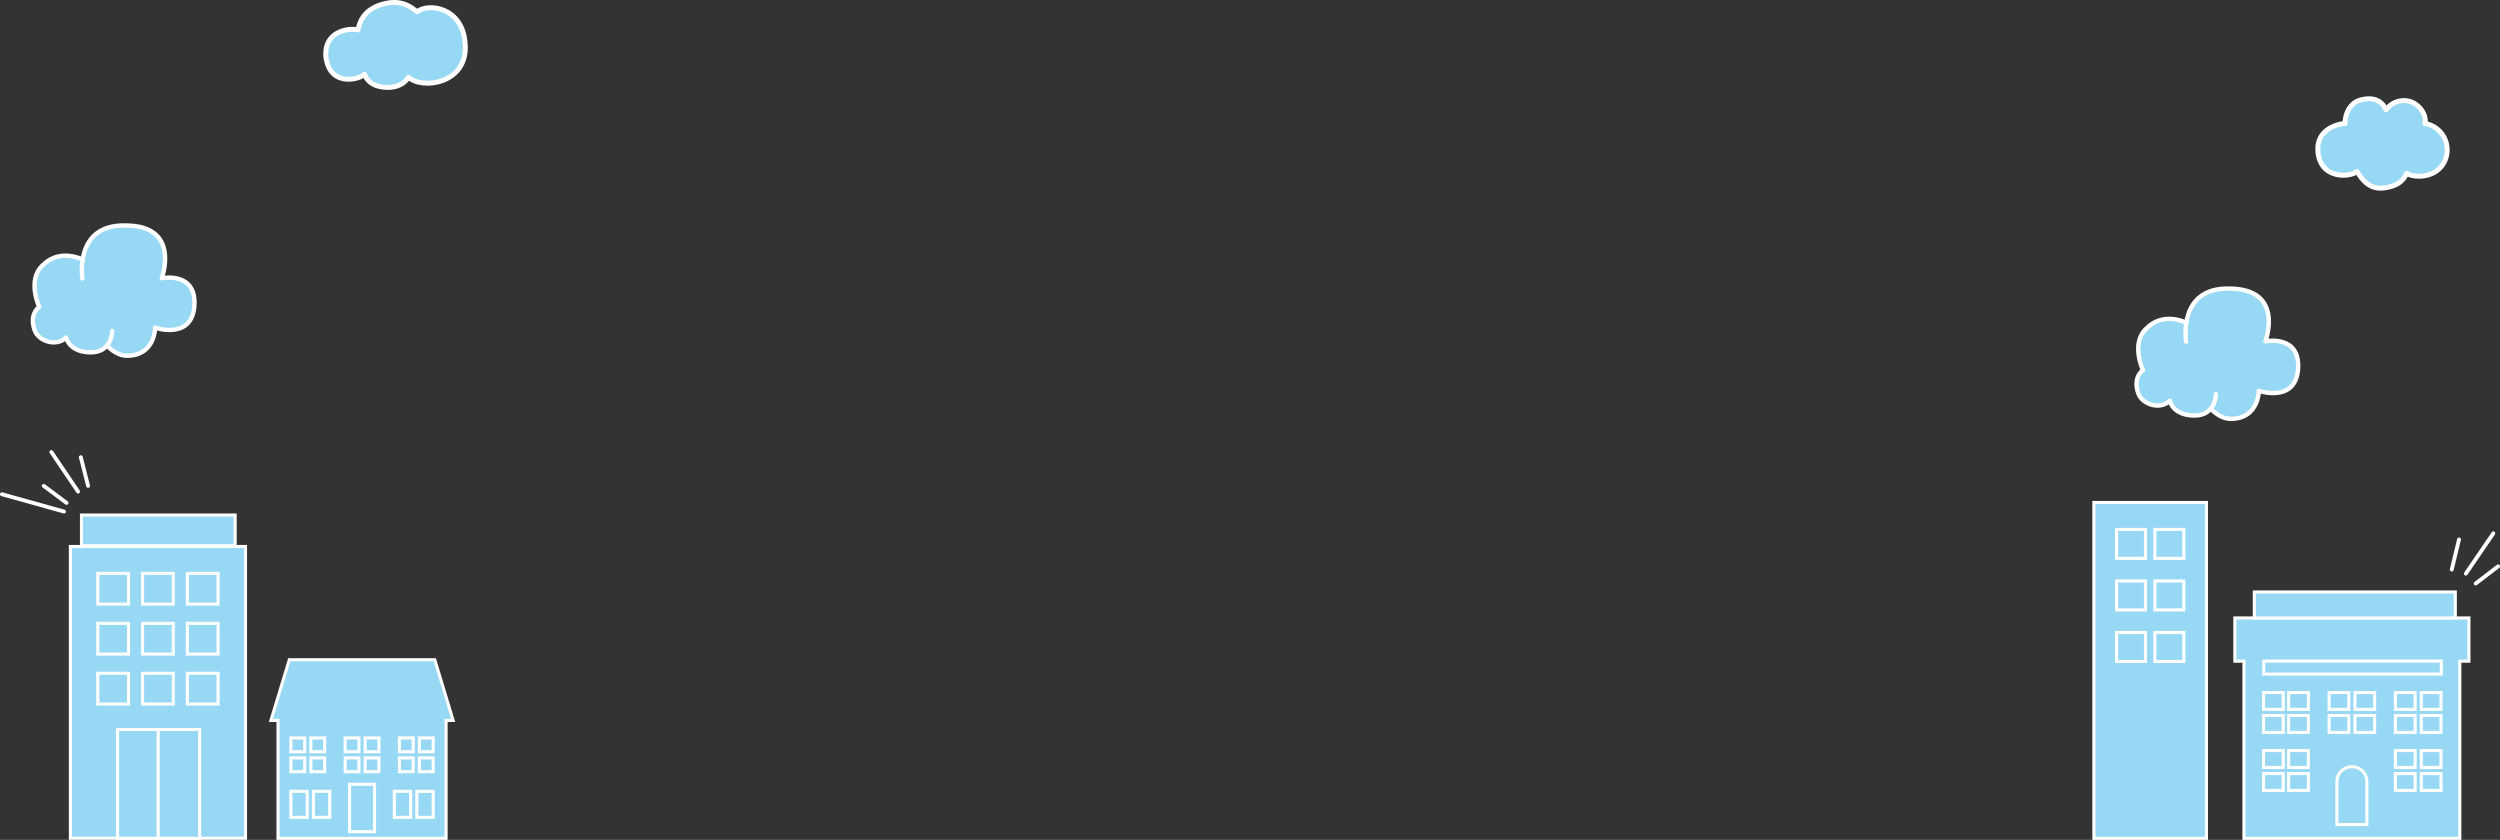<svg xmlns="http://www.w3.org/2000/svg" viewBox="0 0 1286.94 432.34"><rect x="0" y="0" width="1286.94" height="432.34" fill="#333333" stroke="none"/><title>ill_main</title><g id="建物"><rect x="36.23" y="281.32" width="90.15" height="150.18" style="fill:#97d8f5;stroke:#fff;stroke-miterlimit:10;stroke-width:1.593px"/><rect x="50.34" y="295.17" width="15.82" height="15.82" style="fill:#97d8f5;stroke:#fff;stroke-miterlimit:10;stroke-width:1.593px"/><rect x="73.39" y="295.17" width="15.82" height="15.82" style="fill:#97d8f5;stroke:#fff;stroke-miterlimit:10;stroke-width:1.593px"/><rect x="96.44" y="295.17" width="15.82" height="15.82" style="fill:#97d8f5;stroke:#fff;stroke-miterlimit:10;stroke-width:1.593px"/><rect x="50.34" y="320.88" width="15.82" height="15.82" style="fill:#97d8f5;stroke:#fff;stroke-miterlimit:10;stroke-width:1.593px"/><rect x="73.39" y="320.88" width="15.82" height="15.82" style="fill:#97d8f5;stroke:#fff;stroke-miterlimit:10;stroke-width:1.593px"/><rect x="96.44" y="320.88" width="15.82" height="15.82" style="fill:#97d8f5;stroke:#fff;stroke-miterlimit:10;stroke-width:1.593px"/><rect x="50.34" y="346.59" width="15.82" height="15.82" style="fill:#97d8f5;stroke:#fff;stroke-miterlimit:10;stroke-width:1.593px"/><rect x="73.39" y="346.59" width="15.82" height="15.82" style="fill:#97d8f5;stroke:#fff;stroke-miterlimit:10;stroke-width:1.593px"/><rect x="96.44" y="346.59" width="15.82" height="15.82" style="fill:#97d8f5;stroke:#fff;stroke-miterlimit:10;stroke-width:1.593px"/><rect x="41.94" y="265.13" width="79.1" height="15.82" style="fill:#97d8f5;stroke:#fff;stroke-miterlimit:10;stroke-width:1.593px"/><rect x="60.52" y="375.51" width="21.34" height="56.03" style="fill:#97d8f5;stroke:#fff;stroke-miterlimit:10;stroke-width:1.593px"/><rect x="81.42" y="375.51" width="21.34" height="56.03" style="fill:#97d8f5;stroke:#fff;stroke-miterlimit:10;stroke-width:1.593px"/><polygon points="233.27 370.86 223.8 339.61 148.94 339.61 139.47 370.86 143.11 370.86 143.11 431.55 229.63 431.55 229.63 370.86 233.27 370.86" style="fill:#97d8f5;stroke:#fff;stroke-miterlimit:10;stroke-width:1.593px"/><rect x="160.03" y="379.87" width="7.1" height="7.1" style="fill:#97d8f5;stroke:#fff;stroke-miterlimit:10;stroke-width:1.593px"/><rect x="149.75" y="379.87" width="7.1" height="7.1" style="fill:#97d8f5;stroke:#fff;stroke-miterlimit:10;stroke-width:1.593px"/><rect x="149.75" y="390.15" width="7.1" height="7.1" style="fill:#97d8f5;stroke:#fff;stroke-miterlimit:10;stroke-width:1.593px"/><rect x="160.03" y="390.15" width="7.1" height="7.1" style="fill:#97d8f5;stroke:#fff;stroke-miterlimit:10;stroke-width:1.593px"/><rect x="187.96" y="379.87" width="7.1" height="7.1" style="fill:#97d8f5;stroke:#fff;stroke-miterlimit:10;stroke-width:1.593px"/><rect x="177.67" y="379.87" width="7.1" height="7.1" style="fill:#97d8f5;stroke:#fff;stroke-miterlimit:10;stroke-width:1.593px"/><rect x="177.67" y="390.15" width="7.1" height="7.1" style="fill:#97d8f5;stroke:#fff;stroke-miterlimit:10;stroke-width:1.593px"/><rect x="187.96" y="390.15" width="7.1" height="7.1" style="fill:#97d8f5;stroke:#fff;stroke-miterlimit:10;stroke-width:1.593px"/><rect x="205.6" y="379.87" width="7.1" height="7.1" style="fill:#97d8f5;stroke:#fff;stroke-miterlimit:10;stroke-width:1.593px"/><rect x="215.89" y="379.87" width="7.1" height="7.1" style="fill:#97d8f5;stroke:#fff;stroke-miterlimit:10;stroke-width:1.593px"/><rect x="215.89" y="390.15" width="7.1" height="7.1" style="fill:#97d8f5;stroke:#fff;stroke-miterlimit:10;stroke-width:1.593px"/><rect x="205.6" y="390.15" width="7.1" height="7.1" style="fill:#97d8f5;stroke:#fff;stroke-miterlimit:10;stroke-width:1.593px"/><rect x="149.74" y="407.35" width="8.41" height="13.4" style="fill:#97d8f5;stroke:#fff;stroke-miterlimit:10;stroke-width:1.593px"/><rect x="161.34" y="407.35" width="8.41" height="13.4" style="fill:#97d8f5;stroke:#fff;stroke-miterlimit:10;stroke-width:1.593px"/><rect x="202.99" y="407.35" width="8.41" height="13.4" style="fill:#97d8f5;stroke:#fff;stroke-miterlimit:10;stroke-width:1.593px"/><rect x="214.59" y="407.35" width="8.41" height="13.4" style="fill:#97d8f5;stroke:#fff;stroke-miterlimit:10;stroke-width:1.593px"/><rect x="179.95" y="403.73" width="12.83" height="24.4" style="fill:#97d8f5;stroke:#fff;stroke-miterlimit:10;stroke-width:1.593px"/><rect x="1077.89" y="258.66" width="57.93" height="172.89" style="fill:#97d8f5;stroke:#fff;stroke-miterlimit:10;stroke-width:1.593px"/><rect x="1089.55" y="272.53" width="14.9" height="14.9" style="fill:#97d8f5;stroke:#fff;stroke-miterlimit:10;stroke-width:1.593px"/><rect x="1109.27" y="272.53" width="14.9" height="14.9" style="fill:#97d8f5;stroke:#fff;stroke-miterlimit:10;stroke-width:1.593px"/><rect x="1089.55" y="299.06" width="14.9" height="14.9" style="fill:#97d8f5;stroke:#fff;stroke-miterlimit:10;stroke-width:1.593px"/><rect x="1109.27" y="299.06" width="14.9" height="14.9" style="fill:#97d8f5;stroke:#fff;stroke-miterlimit:10;stroke-width:1.593px"/><rect x="1089.55" y="325.59" width="14.9" height="14.9" style="fill:#97d8f5;stroke:#fff;stroke-miterlimit:10;stroke-width:1.593px"/><rect x="1109.27" y="325.59" width="14.9" height="14.9" style="fill:#97d8f5;stroke:#fff;stroke-miterlimit:10;stroke-width:1.593px"/><polygon points="1270.93 318.12 1150.45 318.12 1150.45 340.36 1155.13 340.36 1155.13 431.55 1266.25 431.55 1266.25 340.36 1270.93 340.36 1270.93 318.12" style="fill:#97d8f5;stroke:#fff;stroke-miterlimit:10;stroke-width:1.593px"/><rect x="1178.13" y="356.5" width="10.14" height="8.68" style="fill:#97d8f5;stroke:#fff;stroke-miterlimit:10;stroke-width:1.593px"/><rect x="1165.21" y="356.5" width="10.14" height="8.68" style="fill:#97d8f5;stroke:#fff;stroke-miterlimit:10;stroke-width:1.593px"/><rect x="1165.21" y="368.34" width="10.14" height="8.68" style="fill:#97d8f5;stroke:#fff;stroke-miterlimit:10;stroke-width:1.593px"/><rect x="1178.13" y="368.34" width="10.14" height="8.68" style="fill:#97d8f5;stroke:#fff;stroke-miterlimit:10;stroke-width:1.593px"/><rect x="1198.97" y="356.5" width="10.15" height="8.68" style="fill:#97d8f5;stroke:#fff;stroke-miterlimit:10;stroke-width:1.593px"/><rect x="1212.27" y="356.5" width="10.14" height="8.68" style="fill:#97d8f5;stroke:#fff;stroke-miterlimit:10;stroke-width:1.593px"/><rect x="1198.97" y="368.34" width="10.15" height="8.68" style="fill:#97d8f5;stroke:#fff;stroke-miterlimit:10;stroke-width:1.593px"/><rect x="1212.27" y="368.34" width="10.14" height="8.68" style="fill:#97d8f5;stroke:#fff;stroke-miterlimit:10;stroke-width:1.593px"/><rect x="1246.42" y="356.5" width="10.14" height="8.68" style="fill:#97d8f5;stroke:#fff;stroke-miterlimit:10;stroke-width:1.593px"/><rect x="1233.11" y="356.5" width="10.15" height="8.68" style="fill:#97d8f5;stroke:#fff;stroke-miterlimit:10;stroke-width:1.593px"/><rect x="1246.42" y="368.34" width="10.14" height="8.68" style="fill:#97d8f5;stroke:#fff;stroke-miterlimit:10;stroke-width:1.593px"/><rect x="1233.11" y="368.34" width="10.15" height="8.68" style="fill:#97d8f5;stroke:#fff;stroke-miterlimit:10;stroke-width:1.593px"/><rect x="1165.21" y="386.37" width="10.14" height="8.68" style="fill:#97d8f5;stroke:#fff;stroke-miterlimit:10;stroke-width:1.593px"/><rect x="1178.13" y="386.37" width="10.14" height="8.68" style="fill:#97d8f5;stroke:#fff;stroke-miterlimit:10;stroke-width:1.593px"/><rect x="1178.13" y="398.21" width="10.14" height="8.68" style="fill:#97d8f5;stroke:#fff;stroke-miterlimit:10;stroke-width:1.593px"/><rect x="1165.21" y="398.21" width="10.14" height="8.68" style="fill:#97d8f5;stroke:#fff;stroke-miterlimit:10;stroke-width:1.593px"/><rect x="1233.11" y="386.37" width="10.15" height="8.68" style="fill:#97d8f5;stroke:#fff;stroke-miterlimit:10;stroke-width:1.593px"/><rect x="1246.42" y="386.37" width="10.14" height="8.68" style="fill:#97d8f5;stroke:#fff;stroke-miterlimit:10;stroke-width:1.593px"/><rect x="1233.11" y="398.21" width="10.15" height="8.68" style="fill:#97d8f5;stroke:#fff;stroke-miterlimit:10;stroke-width:1.593px"/><rect x="1246.42" y="398.21" width="10.14" height="8.68" style="fill:#97d8f5;stroke:#fff;stroke-miterlimit:10;stroke-width:1.593px"/><path d="M1219.14,428.09V406.32a7.72,7.72,0,1,0-15.43,0v21.77Z" transform="translate(-0.73 -3.63)" style="fill:#97d8f5;stroke:#fff;stroke-miterlimit:10;stroke-width:1.593px"/><rect x="1160.46" y="304.74" width="103.47" height="13.39" style="fill:#97d8f5;stroke:#fff;stroke-miterlimit:10;stroke-width:1.593px"/><rect x="1165.31" y="340.31" width="91.43" height="6.71" style="fill:#97d8f5;stroke:#fff;stroke-miterlimit:10;stroke-width:1.593px"/></g><g id="雲"><path d="M100.74,161.66c-1.7,17-20.15,10.62-20.15,10.62s0,14.43-14.43,14.43c-5.94,0-10.29-5.24-10.29-5.24h0c-1.61,2-4.21,3.54-8.38,3.54-11.3,0-12.73-7.64-12.73-7.64-5.06,5.06-14.32,1.84-16.25-3.84-2.9-8.51,2.43-11.87,2.43-11.87s-6.6-14.1,1.94-21.63c8.76-8.77,20.37-2.79,20.37-2.79h0c1.25-8,6-17.94,22.06-17.58,28.86,0,18.68,27.16,18.68,27.16S102.44,143,100.74,161.66Z" transform="translate(-0.73 -3.63)" style="fill:#97d8f5"/><path d="M43.25,137.24s-11.61-6-20.37,2.79c-8.54,7.53-1.94,21.63-1.94,21.63s-5.33,3.36-2.43,11.87c1.93,5.68,11.19,8.9,16.25,3.84,0,0,1.43,7.64,12.73,7.64,11,0,11-11,11-11" transform="translate(-0.73 -3.63)" style="fill:none;stroke:#fff;stroke-linecap:round;stroke-linejoin:round;stroke-width:2.25px"/><path d="M43.14,147s-4.5-27.9,22.17-27.3c28.86,0,18.68,27.16,18.68,27.16s18.45-3.83,16.75,14.84c-1.7,17-20.15,10.62-20.15,10.62s0,14.43-14.43,14.43c-5.94,0-10.29-5.24-10.29-5.24" transform="translate(-0.73 -3.63)" style="fill:none;stroke:#fff;stroke-linecap:round;stroke-linejoin:round;stroke-width:2.25px"/><path d="M1183.67,194.19c-1.69,17-20.15,10.62-20.15,10.62s0,14.43-14.42,14.43c-5.95,0-10.3-5.24-10.3-5.24h0c-1.61,2-4.2,3.54-8.38,3.54-11.3,0-12.73-7.64-12.73-7.64-5,5.06-14.32,1.84-16.25-3.84-2.9-8.51,2.43-11.87,2.43-11.87s-6.6-14.1,1.94-21.63c8.77-8.77,20.38-2.79,20.38-2.79h0c1.24-8,6-17.94,22.06-17.58,28.85,0,18.67,27.16,18.67,27.16S1185.37,175.52,1183.67,194.19Z" transform="translate(-0.73 -3.63)" style="fill:#97d8f5"/><path d="M1126.19,169.77s-11.61-6-20.38,2.79c-8.54,7.53-1.94,21.63-1.94,21.63s-5.33,3.36-2.43,11.87c1.93,5.68,11.2,8.9,16.25,3.84,0,0,1.43,7.64,12.73,7.64,11,0,11-11,11-11" transform="translate(-0.73 -3.63)" style="fill:none;stroke:#fff;stroke-linecap:round;stroke-linejoin:round;stroke-width:2.25px"/><path d="M1126.07,179.49s-4.5-27.9,22.18-27.3c28.85,0,18.67,27.16,18.67,27.16s18.45-3.83,16.75,14.84c-1.69,17-20.15,10.62-20.15,10.62s0,14.43-14.42,14.43c-5.95,0-10.3-5.24-10.3-5.24" transform="translate(-0.73 -3.63)" style="fill:none;stroke:#fff;stroke-linecap:round;stroke-linejoin:round;stroke-width:2.25px"/><path d="M211,43.37s-3.31,6.63-13.81,5c-6.62-1.1-8.28-5-8.83-6.62-1.11,2.21-17.67,7.73-19.88-8.84C167.34,18.52,182.25,18,185,19.07c.56-2.2,1.79-11.34,14.92-13.8,8.83-1.66,13.25,2.76,15.46,4.42,5.8-4.7,24-2.49,24.85,17.12C241.34,46.69,218.15,50,211,43.37Z" transform="translate(-0.73 -3.63)" style="fill:#97d8f5"/><path d="M185,19.07c.56-2.2,1.79-11.34,14.92-13.8,8.83-1.66,13.25,2.76,15.46,4.42,5.8-4.7,24-2.49,24.85,17.12C241.34,46.69,218.15,50,211,43.37c0,0-3.31,6.63-13.81,5-6.62-1.1-8.28-5-8.83-6.62-1.11,2.21-17.67,7.73-19.88-8.84C167.34,18.52,182.25,18,185,19.07Z" transform="translate(-0.73 -3.63)" style="fill:none;stroke:#fff;stroke-linecap:round;stroke-linejoin:round;stroke-width:2.547px"/><path d="M1258.44,87.9c-5,8.09-16.08,7-18.83,4.93-1.12,2.27-3.06,6.42-11.77,7.55-8,1-11.65-5.21-13.84-8.46-3.9,3.2-18.89,3.92-20.09-10.14-1-12.3,11.56-14.6,14-14.57-.27-2.09.87-9.68,7.3-11.93,10.57-3.14,13.26,3.94,13.74,4.94a11.15,11.15,0,0,1,11.09-4.63c5.65.84,10.14,7.18,8.94,11.59A13.79,13.79,0,0,1,1258.44,87.9Z" transform="translate(-0.73 -3.63)" style="fill:#97d8f5"/><path d="M1229,60.22c-.48-1-3.17-8.08-13.74-4.94-6.43,2.25-7.57,9.84-7.3,11.93-2.48,0-15.08,2.27-14,14.57,1.2,14.06,16.19,13.34,20.09,10.14,2.19,3.25,5.84,9.5,13.84,8.46,8.71-1.13,10.65-5.28,11.77-7.55,2.75,2.12,13.86,3.16,18.83-4.93A13.79,13.79,0,0,0,1249,67.18c1.2-4.41-3.29-10.75-8.94-11.59A11.15,11.15,0,0,0,1229,60.22Z" transform="translate(-0.73 -3.63)" style="fill:none;stroke:#fff;stroke-linecap:round;stroke-linejoin:round;stroke-width:2.547px"/></g><g id="ひょこ"><line x1="1" y1="254.42" x2="32.95" y2="263.34" style="fill:none;stroke:#fff;stroke-linecap:round;stroke-linejoin:round;stroke-width:2px"/><line x1="22.52" y1="250.12" x2="34.27" y2="258.88" style="fill:none;stroke:#fff;stroke-linecap:round;stroke-linejoin:round;stroke-width:2px"/><line x1="26.44" y1="232.7" x2="40.19" y2="253.04" style="fill:none;stroke:#fff;stroke-linecap:round;stroke-linejoin:round;stroke-width:2px"/><line x1="41.6" y1="235.37" x2="45.35" y2="250.12" style="fill:none;stroke:#fff;stroke-linecap:round;stroke-linejoin:round;stroke-width:2px"/><line x1="1265.85" y1="277.7" x2="1262.1" y2="293.2" style="fill:none;stroke:#fff;stroke-linecap:round;stroke-linejoin:round;stroke-width:2px"/><line x1="1283.52" y1="274.54" x2="1269.35" y2="295.29" style="fill:none;stroke:#fff;stroke-linecap:round;stroke-linejoin:round;stroke-width:2px"/><line x1="1285.94" y1="291.54" x2="1274.44" y2="300.37" style="fill:none;stroke:#fff;stroke-linecap:round;stroke-linejoin:round;stroke-width:2px"/></g></svg>